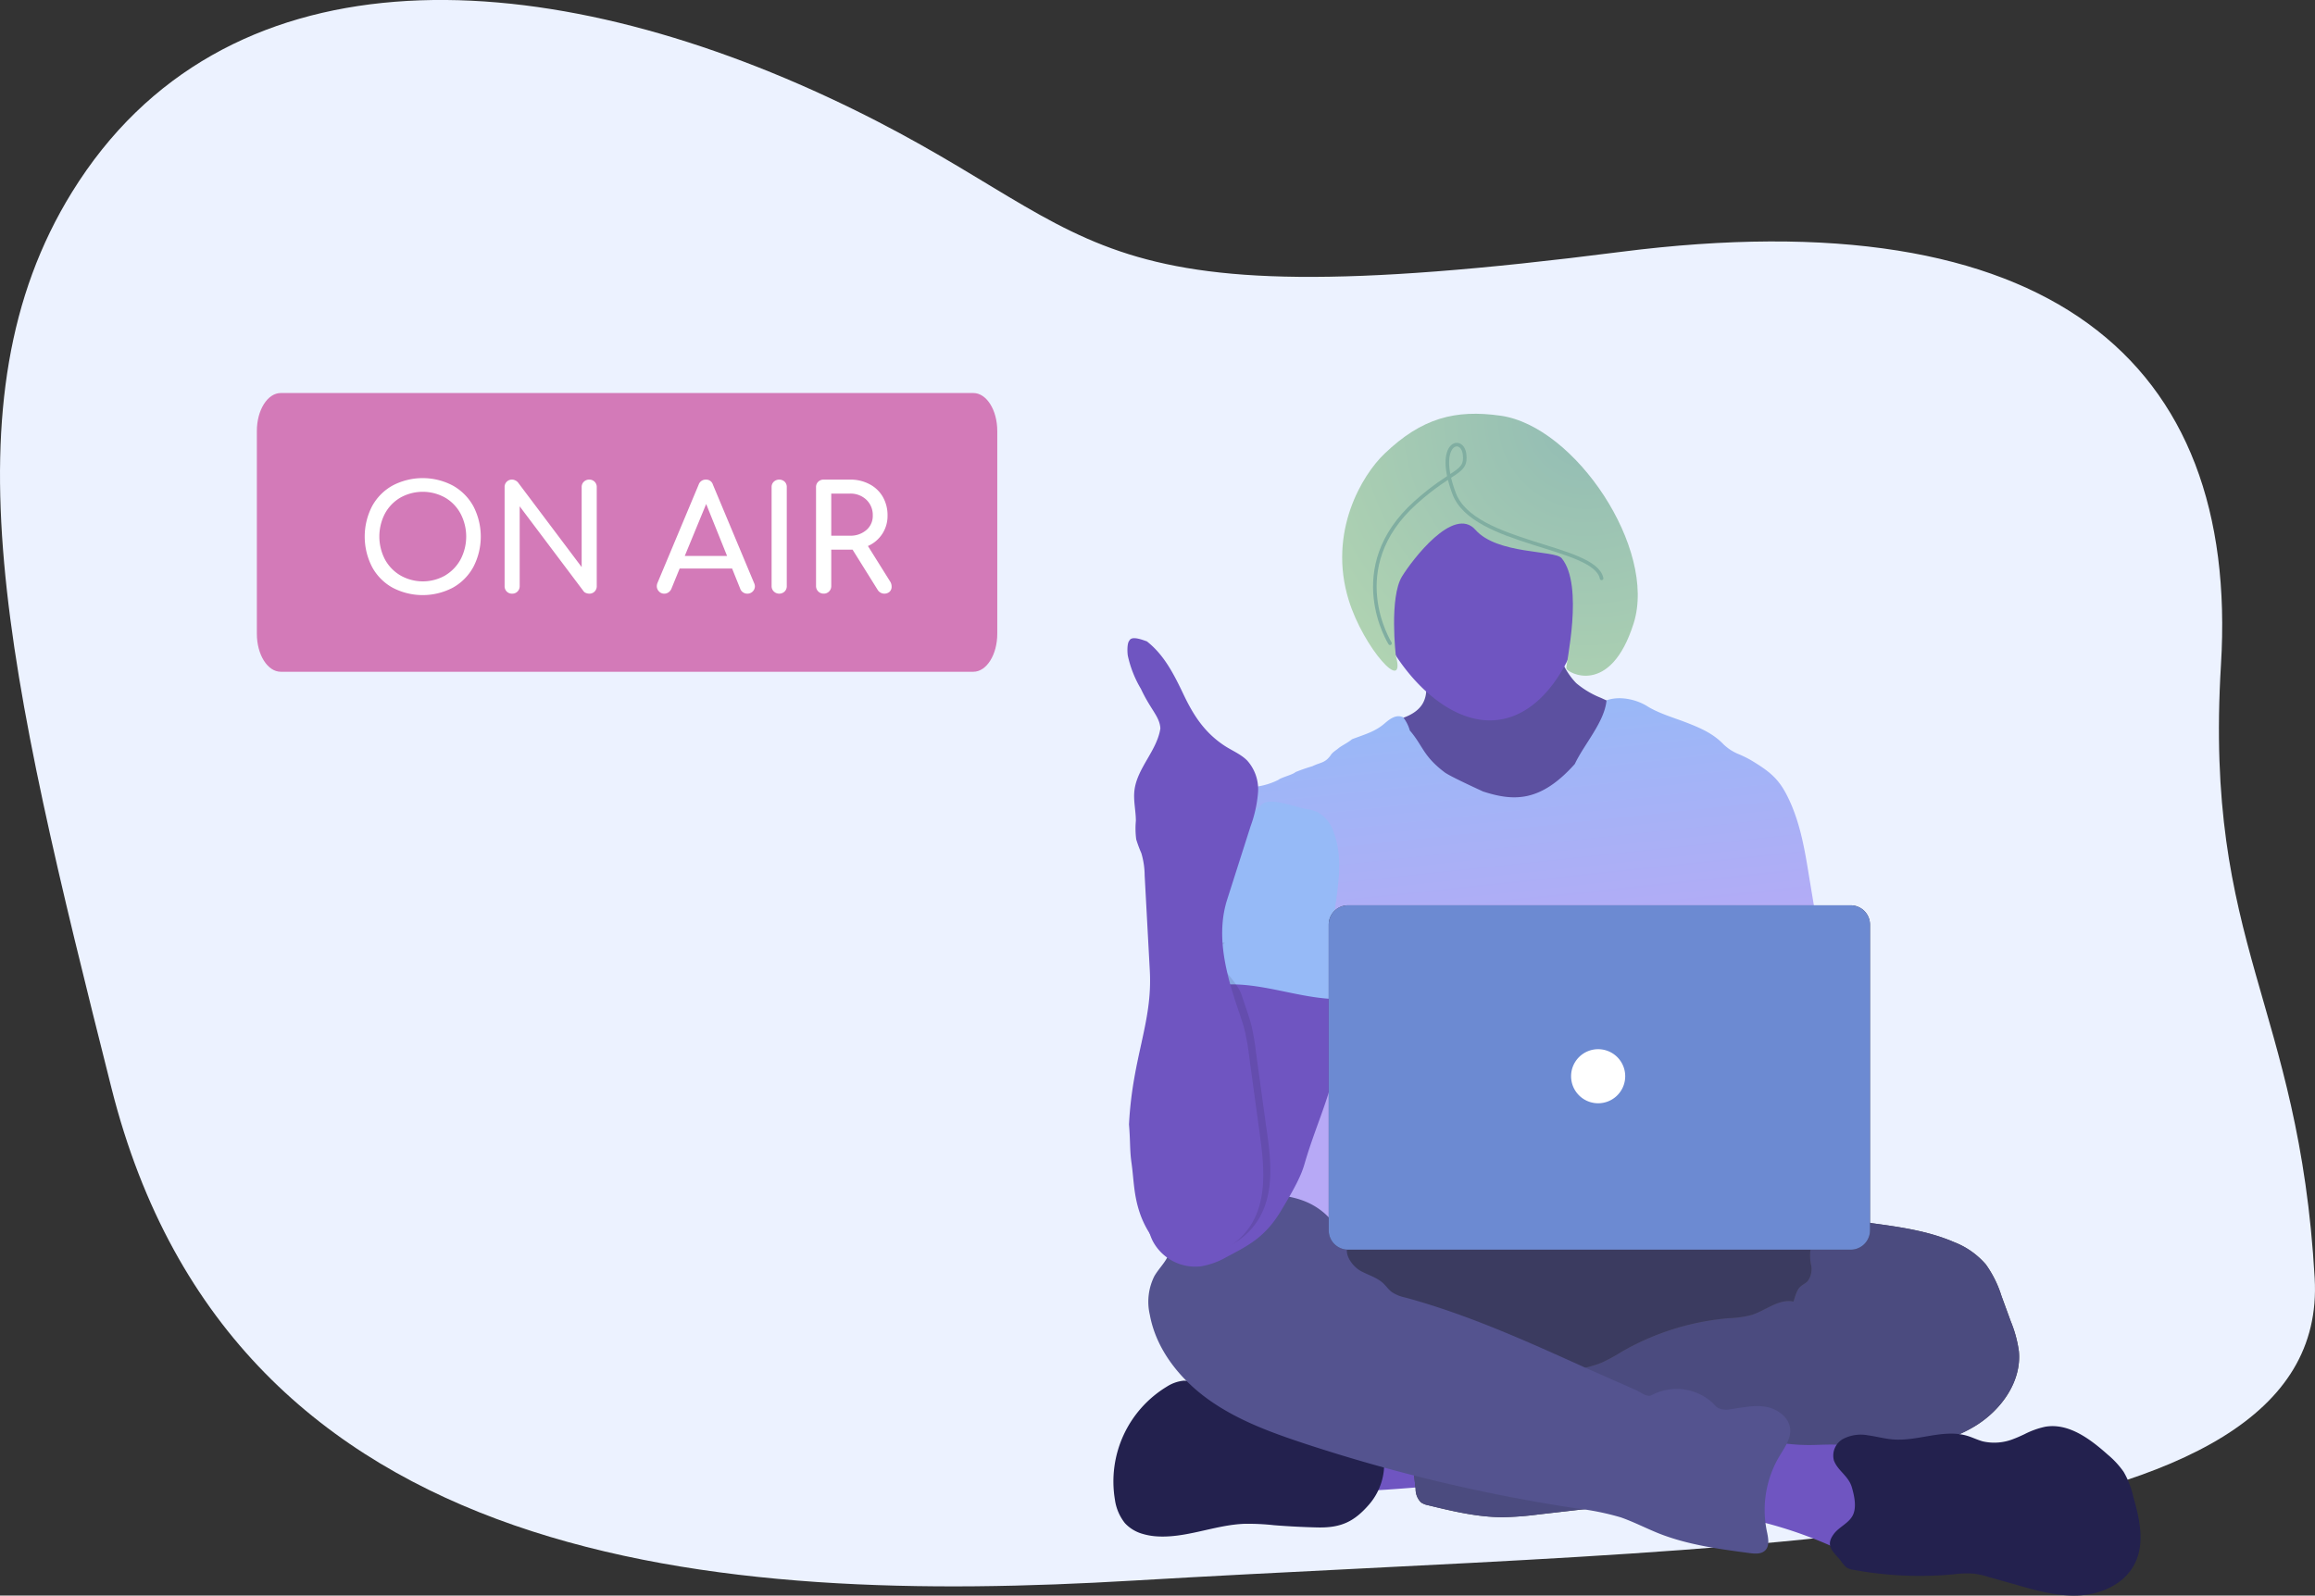 <svg xmlns="http://www.w3.org/2000/svg" width="557" height="384" fill="none" viewBox="0 0 557 384">
    <rect x="0" y="0" width="557" height="384" fill="#333333" stroke="none"/>
    <g clip-path="url(#a)">
        <path fill="#ECF2FF" d="M272.507 380.407c-98.647 5.805-216.289-1.813-245.694-118.576-25.14-99.855-40.56-165.343-9.48-215.605C53.54-12.322 127.813-9.71 198.912 23.254c69.253 32.09 55.236 54.75 191.009 37.367 102.89-13.143 148.936 26.048 144.455 99.369-4.104 67.786 18.79 81.339 22.547 147.668 3.758 66.329-136.766 64.041-284.417 72.749z"/>
        <path fill="#6F55C1" d="M324.049 358.459c-1.231-2.806-2.397-6.022-1.166-8.827a7.457 7.457 0 0 1 3.888-3.647 18.672 18.672 0 0 1 5.248-1.295 73.6 73.6 0 0 1 17.094-.237c.411 3.237-.464 6.614-1.22 9.776-.68 2.924-1.08 3.356-4.082 3.507-1.955.107-19.297 1.758-19.762.723z"/>
        <path fill="#474553" d="M376.056 339.555c46.126 0 83.518-10.45 83.518-23.34s-37.392-23.34-83.518-23.34c-46.125 0-83.517 10.45-83.517 23.34s37.392 23.34 83.517 23.34z"/>
        <path fill="#3B3B60" d="M376.056 339.555c46.126 0 83.518-10.45 83.518-23.34s-37.392-23.34-83.518-23.34c-46.125 0-83.517 10.45-83.517 23.34s37.392 23.34 83.517 23.34z"/>
        <path fill="#5C50A0" d="M391.034 192.987a25.909 25.909 0 0 1-13.401 12.161 33.932 33.932 0 0 1-10.605 2.029 30.373 30.373 0 0 1-11.749-1.435 26.84 26.84 0 0 1-12.267-9.82 59.772 59.772 0 0 1-7.117-14.211c-.982-2.579-1.911-5.33-1.457-8.06 3.013-.691 6.306-1.694 7.861-4.316 1.318-2.288.95-5.029.195-7.64a33.855 33.855 0 0 0-.724-2.158c-.583-1.694-2.603-4.91-1.199-6.356.897-.917 4.644-1.381 5.929-1.974 3.974-1.835 7.645-4.478 12.019-5.396 3.769-.755 7.678 0 11.447.734.499.076.98.248 1.414.507.504.411.879.958 1.08 1.576 1.08 2.622 1.706 5.503 2.57 8.233a16.944 16.944 0 0 0 4.223 7.553 21.58 21.58 0 0 0 5.939 3.539l5.172 2.374a6.56 6.56 0 0 1 2.452 1.576 6.156 6.156 0 0 1 1.166 3.172 29.653 29.653 0 0 1-2.948 17.912z"/>
        <path fill="#000" d="M342.504 161.652a33.86 33.86 0 0 0-.723-2.158c-.583-1.694-2.603-4.91-1.199-6.356.896-.917 4.644-1.381 5.929-1.974 3.974-1.835 7.645-4.478 12.019-5.396 3.768-.755 7.678 0 11.446.734.5.076.981.249 1.415.507.504.411.879.958 1.08 1.576 1.08 2.622 1.685 5.503 2.548 8.233" opacity=".1"/>
        <path fill="#6F55C1" d="M355.614 110.213a26.879 26.879 0 0 1 18.991 7.855 26.841 26.841 0 0 1 7.877 18.97c0 14.826-8.866 36.612-24.319 36.331-14.838-.259-29.416-21.505-29.416-36.331a26.841 26.841 0 0 1 7.877-18.97 26.876 26.876 0 0 1 18.99-7.855z"/>
        <path fill="url(#b)" d="M437.469 224.181l-2.214-13.358c-1.08-6.712-2.257-13.542-5.399-19.585-2.052-3.96-4.222-5.676-8.639-8.33a27.427 27.427 0 0 0-3.078-1.489 11.26 11.26 0 0 1-3.466-2.298c-2.549-2.633-5.497-3.885-8.909-5.223-3.013-1.165-6.674-2.212-9.417-3.928-2.743-1.715-6.76-2.525-9.805-1.424-.486 5.222-5.399 10.564-7.635 15.322-8.239 9.226-14.654 9.021-22.083 6.615-1.458-.68-7.948-3.647-9.233-4.608-5.205-3.917-5.227-6.42-8.38-10.067a9.277 9.277 0 0 0-1.587-3.162c-1.534-.766-3.002.194-4.32 1.327-2.365 2.094-4.73 2.698-8.013 3.939-.799.712-2.159 1.37-3.11 2.05-.615.561-1.598 1.079-1.987 1.77-1.371 1.931-2.375 1.683-4.416 2.665-1.415.442-2.311.712-4.082 1.424-.54.583-3.51 1.317-4.093 1.856a17.094 17.094 0 0 1-5.334 1.651c-2.085-.086-3.974 1.943-5.173 3.615-1.199 1.673 2.764 1.273 2.16 3.237 6.382 14.2 12.224 28.422 18.606 42.633.304.533.464 1.135.464 1.748a4.212 4.212 0 0 1-.799 1.748c-3.121 5.029-3.024 11.341-2.678 17.265.346 5.924.767 12.139-1.879 17.438-.713 1.445-1.652 2.784-2.332 4.229-1.599 3.238-2.16 13.823-1.242 17.362h132.047c-2.516-6.916-1.555-20.793-1.08-28.141.367-5.126-.583-10.262-.993-15.398-.81-10.467-.173-20.416-1.901-30.883z"/>
        <path fill="#474553" d="M444.229 294.579a12.634 12.634 0 0 1 6.166-.194c6.716.917 13.52 1.856 19.74 4.543a19.248 19.248 0 0 1 7.678 5.395 26.766 26.766 0 0 1 3.747 7.553l2.235 6.118a29.368 29.368 0 0 1 1.955 7.197c.702 7.349-4.32 14.276-10.648 18.085-6.328 3.809-13.768 5.18-21.025 6.604a641.905 641.905 0 0 0-21.76 4.64 87.08 87.08 0 0 1-10.237 2.007c-7.732.874-15.82-.41-23.163 2.158-2.927 1.014-5.788 2.536-8.823 3.237-2.01.438-4.043.762-6.09.971l-13.909 1.597c-2.825.378-5.67.594-8.52.648-6.08 0-12.052-1.435-17.948-2.87a4.5 4.5 0 0 1-1.749-.702 4.536 4.536 0 0 1-1.274-3.237 599.69 599.69 0 0 1-1.566-15.679c-.141-1.694-.249-3.528.68-4.963 1.166-1.748 3.445-2.299 5.529-2.633a144.297 144.297 0 0 1 26.673-1.856c3.391-3.388 8.995-3.41 13.434-5.244a41.049 41.049 0 0 0 4.74-2.579 62.057 62.057 0 0 1 25.993-8.136 24.793 24.793 0 0 0 5.324-.755c3.434-1.079 6.576-3.971 10.107-3.238.432-1.208.735-2.827 1.75-3.658.507-.431 1.08-.712 1.587-1.165a4.783 4.783 0 0 0 .907-3.917 11.6 11.6 0 0 1-.108-4.133 5.634 5.634 0 0 1 .616-1.478 7.86 7.86 0 0 1 7.959-4.316z"/>
        <path fill="#4B4B7F" d="M444.229 294.579a12.634 12.634 0 0 1 6.166-.194c6.716.917 13.52 1.856 19.74 4.543a19.248 19.248 0 0 1 7.678 5.395 26.766 26.766 0 0 1 3.747 7.553l2.235 6.118a29.368 29.368 0 0 1 1.955 7.197c.702 7.349-4.32 14.276-10.648 18.085-6.328 3.809-13.768 5.18-21.025 6.604a641.905 641.905 0 0 0-21.76 4.64 87.08 87.08 0 0 1-10.237 2.007c-7.732.874-15.82-.41-23.163 2.158-2.927 1.014-5.788 2.536-8.823 3.237-2.01.438-4.043.762-6.09.971l-13.909 1.597c-2.825.378-5.67.594-8.52.648-6.08 0-12.052-1.435-17.948-2.87a4.5 4.5 0 0 1-1.749-.702 4.536 4.536 0 0 1-1.274-3.237 599.69 599.69 0 0 1-1.566-15.679c-.141-1.694-.249-3.528.68-4.963 1.166-1.748 3.445-2.299 5.529-2.633a144.297 144.297 0 0 1 26.673-1.856c3.391-3.388 8.995-3.41 13.434-5.244a41.049 41.049 0 0 0 4.74-2.579 62.057 62.057 0 0 1 25.993-8.136 24.793 24.793 0 0 0 5.324-.755c3.434-1.079 6.576-3.971 10.107-3.238.432-1.208.735-2.827 1.75-3.658.507-.431 1.08-.712 1.587-1.165a4.783 4.783 0 0 0 .907-3.917 11.6 11.6 0 0 1-.108-4.133 5.634 5.634 0 0 1 .616-1.478 7.86 7.86 0 0 1 7.959-4.316z"/>
        <path fill="#23214E" d="M329.427 362.062c-3.617 4.187-6.803 5.676-12.462 5.546a187.737 187.737 0 0 1-10.431-.539 56.718 56.718 0 0 0-7.149-.335c-7.203.281-14.157 3.572-21.349 3a15.238 15.238 0 0 1-3.132-.583 9.203 9.203 0 0 1-4.244-2.578 11.655 11.655 0 0 1-2.408-5.665 26.686 26.686 0 0 1 12.516-27.203 9.171 9.171 0 0 1 3.996-1.414 9.392 9.392 0 0 1 4.049.885h.086a30.56 30.56 0 0 1 10.011 6.679c.431.497.946.913 1.523 1.231a5.189 5.189 0 0 0 1.803.334l7.678.486c1.301.039 2.593.22 3.855.539a30.588 30.588 0 0 1 4.05 1.748c4.135 1.845 8.714 2.331 13.174 3.043.43.02.84.183 1.166.464.18.224.306.486.367.766a14.873 14.873 0 0 1-3.099 13.596z"/>
        <path fill="#6F55C1" d="M437.544 347.721c4.32-.118 9.114-.334 12.268 2.558 3.002 2.73 3.401 7.24 3.595 11.297l.227 4.705a9.425 9.425 0 0 1-.442 4.251c-1.026 2.331-3.856 3.464-6.426 3.324-2.57-.14-4.946-1.263-7.3-2.277a102.219 102.219 0 0 0-19.848-6.248c.216-3.258.576-6.495 1.08-9.711.356-2.234.421-5.978 1.911-7.834 1.491-1.856 3.65-.895 5.799-.539 3.022.461 6.083.62 9.136.474z"/>
        <path fill="#54538F" d="M324.114 300.406c0 .583-.918 0-.993-.626-.648-4.715-4.396-8.632-8.769-10.499-4.374-1.867-9.341-1.985-14.038-1.543-7.16.68-15.119 3.421-17.797 10.1-.626 1.565-.907 3.237-1.663 4.759-.756 1.521-2.214 2.956-3.121 4.553a13.775 13.775 0 0 0-1.08 9.28c1.523 8.352 7.236 15.484 14.158 20.426 6.922 4.942 14.999 7.899 23.066 10.564a400.172 400.172 0 0 0 65.419 15.603 63.785 63.785 0 0 1 10.669 2.158c3.088 1.079 5.972 2.579 8.984 3.798 7.009 2.806 14.546 3.809 22.019 4.802 1.274.162 2.732.281 3.672-.583 1.22-1.079.81-3.086.464-4.704a25.31 25.31 0 0 1 2.98-17.945c1.242-2.093 2.873-4.251 2.635-6.679-.28-2.838-3.11-4.845-5.917-5.309-2.808-.464-5.68.227-8.51.594a4.723 4.723 0 0 1-2.915-.292 5.528 5.528 0 0 1-1.08-1.003 12.8 12.8 0 0 0-14.913-2.083c-1.08.583-2.635-.723-3.715-1.208l-12.354-5.46c-14.103-6.377-28.282-12.787-43.195-16.833a8.925 8.925 0 0 1-3.326-1.382c-.745-.582-1.274-1.37-1.955-2.017-1.49-1.414-3.563-1.975-5.399-2.968-1.836-.993-3.747-3.496-3.326-5.503z"/>
        <path fill="#23214E" d="M513.449 376.673c-1.965 3.636-5.767 5.902-9.859 6.841a20.415 20.415 0 0 1-3.121.443c-5.162.313-10.27-1.079-15.248-2.525l-6.771-1.91a21.096 21.096 0 0 0-3.563-.799 24.215 24.215 0 0 0-4.925.173 87.306 87.306 0 0 1-23.941-1.079 4.098 4.098 0 0 1-1.857-.658 9.052 9.052 0 0 1-1.285-1.576c-1.847-2.212-3.823-3.507-1.641-6.42 1.252-1.694 3.585-2.547 4.557-4.489.972-1.942.356-4.705-.227-6.712-.788-2.762-3.38-3.96-4.32-6.474a4.579 4.579 0 0 1 2.225-5.19 9.256 9.256 0 0 1 5.961-.863c2.03.269 4.017.841 6.047.992 5.993.486 12.127-2.6 17.872-.863 1.274.389 2.473.993 3.747 1.338 2.505.562 5.123.335 7.495-.647.842-.313 1.673-.702 2.483-1.079a20.054 20.054 0 0 1 5-1.802c5.605-.971 10.799 2.913 15.043 6.701a21.408 21.408 0 0 1 3.833 4.143 20.911 20.911 0 0 1 2.333 6.032c1.555 5.384 2.894 11.47.162 16.423z"/>
        <path fill="#6F55C1" d="M322.149 249.971c-.702 11.6-5.032 18.991-8.272 30.138-.799 2.784-2.235 5.654-6.015 11.869-3.78 6.011-7.754 7.899-12.883 10.629a18.283 18.283 0 0 1-6.036 2.158 11.578 11.578 0 0 1-11.631-6.172c-1.328-2.719-1.522-5.838-2.332-8.762-.907-3.366-.378-3.313-1.48-6.625-2.03-6.086-1.231-19.66.173-25.897 1.328-5.396.464-6.917 3.24-11.751.41-.723.831-1.435 1.252-2.158a49.383 49.383 0 0 1 4.05-5.838c3.499-4.219 8.002-7.456 12.462-10.661.342-.276.74-.475 1.166-.582h.076c.5-.02.996.096 1.436.334a113.802 113.802 0 0 1 17.731 9.604c2.009 1.327 5.173 2.827 6.231 5.103 1.059 2.277.983 6.14.832 8.611z"/>
        <path fill="url(#c)" d="M298.964 196.644a6.157 6.157 0 0 0-1.296 2.072 97.861 97.861 0 0 0-8.261 33.623 3.29 3.29 0 0 1-.389 1.629 6.25 6.25 0 0 1-.853.928 3.238 3.238 0 0 0 .389 4.543l.162.13c.961-1.824 3.24-2.407 5.313-2.569 9.827-.777 19.438 3.788 29.254 3.443-.691-2.396-1.685-4.705-2.257-7.133-2.506-10.79 3.747-22.509-.087-32.889a8.449 8.449 0 0 0-4.06-5.029 10.374 10.374 0 0 0-2.592-.69c-2.494-.453-7.44-2.374-9.848-1.597-.896.28-1.242 1.079-1.976 1.618-1.059.713-2.549.972-3.499 1.921z"/>
        <path fill="#000" d="M302.992 293.133a17.195 17.195 0 0 1-14.6 8.47 11.556 11.556 0 0 1-4.676-.852c-3.725-1.651-5.842-5.719-6.62-9.711-.777-3.993-.539-8.136-1.079-12.183-.443-3.237-1.393-6.345-1.879-9.56-1.21-7.964 1.166-15.819 2.85-23.739.411-.723.821-1.435 1.253-2.158a47.277 47.277 0 0 1 4.05-5.838c3.498-4.219 8.002-7.467 12.461-10.661h-4.675a.81.81 0 0 1 1.079.173c.08.111.129.241.141.377.464 4.09 6.231 8.169 7.483 12.14.778 2.438 1.717 4.834 2.344 7.316a58.783 58.783 0 0 1 1.08 6.42c.827 6.043 1.655 12.074 2.483 18.095 1.091 7.37 1.998 15.312-1.695 21.711z" opacity=".1"/>
        <path fill="#6F55C1" d="M295.26 216.509l5.637-17.664a30.39 30.39 0 0 0 1.792-8.103 10.393 10.393 0 0 0-2.58-7.672c-1.577-1.608-3.758-2.439-5.627-3.691-4.675-3.14-7.31-7.175-9.719-12.247-2.408-5.071-4.751-9.592-8.822-12.776-1.22-.431-3.661-1.37-4.201-.194-.648.68-.486 3.237-.356 3.755a26.535 26.535 0 0 0 3.131 7.877c2.398 5.126 4.504 6.626 4.676 9.517-.81 5.396-5.669 9.593-6.252 15.032-.259 2.395.356 4.791.356 7.197a19.96 19.96 0 0 0 .087 4.478 29.583 29.583 0 0 0 1.231 3.312c.52 1.752.789 3.569.799 5.396l1.242 22.973c.658 12.419-4.18 20.631-5.011 36.914.356 4.316.151 5.988.594 9.215.583 4.046.486 7.553 1.987 12.042 1.296 3.874 4.093 8.416 7.797 10.057 1.48.613 3.073.907 4.675.863a17.287 17.287 0 0 0 14.59-8.492c3.682-6.421 2.786-14.352 1.781-21.667l-2.473-18.096a59.063 59.063 0 0 0-1.079-6.42c-.616-2.482-1.555-4.878-2.333-7.316-2.57-7.974-4.449-16.359-1.922-24.29z"/>
        <path fill="#413F56" d="M445.276 217.881H324.352a4.653 4.653 0 0 0-4.655 4.651v73.569a4.653 4.653 0 0 0 4.655 4.651h120.924a4.653 4.653 0 0 0 4.654-4.651v-73.569a4.652 4.652 0 0 0-4.654-4.651z"/>
        <path fill="#6C8AD2" d="M445.276 217.881H324.352a4.653 4.653 0 0 0-4.655 4.651v73.569a4.653 4.653 0 0 0 4.655 4.651h120.924a4.653 4.653 0 0 0 4.654-4.651v-73.569a4.652 4.652 0 0 0-4.654-4.651z"/>
        <path fill="#fff" d="M384.522 265.521a6.509 6.509 0 0 0 6.512-6.507 6.509 6.509 0 0 0-6.512-6.506 6.509 6.509 0 0 0-6.511 6.506 6.509 6.509 0 0 0 6.511 6.507z"/>
        <path fill="url(#d)" d="M335.842 157.767c2.581 9.712-7.775-1.791-11.339-13.348-5.054-16.369 3.24-30.127 8.639-35.252 8.942-8.568 16.997-10.672 27.926-9.118 17.969 2.547 37.633 32.08 32.007 49.938-5.626 17.859-16.014 11.87-16.198 10.909-.183-.96 4.32-19.929-1.134-26.555-1.63-1.974-15.496-.863-20.733-6.819-5.238-5.957-15.248 7.262-17.667 11.2-3.121 5.082-1.501 19.045-1.501 19.045z"/>
        <path stroke="#80AEA1" stroke-linecap="round" stroke-linejoin="round" stroke-width=".86" d="M385.354 139.196c-1.587-7.942-30.83-8.093-35.474-20.394-4.643-12.302 1.966-14.082 2.506-9.453.539 4.629-2.765 3.507-11.782 11.589-17.591 15.787-6.155 33.882-6.155 33.882"/>
        <path fill="#D37AB8" d="M67.557 94.588h166.636c3.174 0 5.755 4.09 5.755 9.139v48.795c0 5.05-2.581 9.15-5.755 9.15H67.557c-3.175 0-5.756-4.1-5.756-9.15v-48.795c0-5.05 2.581-9.14 5.756-9.14z"/>
        <path fill="#fff" d="M94.446 141.43a12.451 12.451 0 0 1-4.935-5.007 15.952 15.952 0 0 1 0-14.567 12.549 12.549 0 0 1 4.935-4.996 15.566 15.566 0 0 1 14.503 0 12.747 12.747 0 0 1 4.957 4.996 15.86 15.86 0 0 1 0 14.567 12.611 12.611 0 0 1-4.946 5.007 15.6 15.6 0 0 1-14.514 0zm12.657-2.935a10.07 10.07 0 0 0 3.725-3.885 11.863 11.863 0 0 0 0-10.963 9.843 9.843 0 0 0-3.715-3.874 11.024 11.024 0 0 0-10.798 0 9.914 9.914 0 0 0-3.715 3.863 11.983 11.983 0 0 0 0 10.963 10.02 10.02 0 0 0 3.736 3.885 10.879 10.879 0 0 0 10.799 0l-.032.011zM121.929 142.368a1.78 1.78 0 0 1-.518-1.316v-23.804a1.73 1.73 0 0 1 .5-1.301 1.745 1.745 0 0 1 1.292-.523c.271.003.538.07.778.195.243.112.46.274.637.474l15.334 20.384v-19.229a1.732 1.732 0 0 1 .529-1.316 1.827 1.827 0 0 1 1.296-.508 1.776 1.776 0 0 1 1.297.522 1.757 1.757 0 0 1 .507 1.302v23.804a1.8 1.8 0 0 1-.519 1.316 1.745 1.745 0 0 1-1.285.507 2.155 2.155 0 0 1-.788-.162 1.259 1.259 0 0 1-.616-.474l-15.334-20.383v19.196c.009.481-.174.947-.507 1.295a1.757 1.757 0 0 1-1.329.528 1.73 1.73 0 0 1-1.274-.507zM181.635 141.086a1.787 1.787 0 0 1-.539 1.275 1.799 1.799 0 0 1-1.286.516 1.794 1.794 0 0 1-1.004-.302 1.697 1.697 0 0 1-.68-.82l-1.976-4.921h-12.624l-2.009 4.921a1.926 1.926 0 0 1-.702.82 1.73 1.73 0 0 1-.982.302 1.66 1.66 0 0 1-1.285-.55 1.777 1.777 0 0 1-.519-1.274 2.26 2.26 0 0 1 .184-.809l9.881-23.588a1.786 1.786 0 0 1 1.728-1.23 1.7 1.7 0 0 1 1.717 1.23l9.881 23.62c.124.253.197.528.215.81zm-16.878-7.284h10.183l-5.032-12.506-5.151 12.506zM186.182 142.347a1.755 1.755 0 0 1-.53-1.295v-23.804a1.732 1.732 0 0 1 .53-1.316 1.93 1.93 0 0 1 2.613 0 1.744 1.744 0 0 1 .507 1.316v23.804a1.777 1.777 0 0 1-.507 1.295 1.88 1.88 0 0 1-2.613 0zM214.528 141.226a1.614 1.614 0 0 1-.475 1.176 1.894 1.894 0 0 1-1.525.454 1.9 1.9 0 0 1-1.336-.864l-6.059-9.711h-5.129v8.761a1.782 1.782 0 0 1-.518 1.295 1.723 1.723 0 0 1-1.318.529 1.8 1.8 0 0 1-1.692-1.122 1.814 1.814 0 0 1-.133-.702v-23.793a1.732 1.732 0 0 1 .529-1.316 1.805 1.805 0 0 1 1.296-.507h6.339a9.723 9.723 0 0 1 4.654 1.079 7.874 7.874 0 0 1 3.24 3.054 8.879 8.879 0 0 1 1.145 4.499 7.853 7.853 0 0 1-4.719 7.349l5.399 8.632c.209.36.314.771.302 1.187zm-10.021-12.301a5.78 5.78 0 0 0 3.942-1.36 4.425 4.425 0 0 0 1.544-3.496 5.04 5.04 0 0 0-1.544-3.798 5.512 5.512 0 0 0-3.942-1.479h-4.503v10.133h4.503z"/>
    </g>
    <defs>
        <linearGradient id="b" x1="362.461" x2="370.407" y1="163.679" y2="238.588" gradientUnits="userSpaceOnUse">
            <stop stop-color="#96BAF7"/>
            <stop offset=".95" stop-color="#B7A9F6"/>
        </linearGradient>
        <linearGradient id="c" x1="10007.4" x2="11123.9" y1="7477.38" y2="11339.4" gradientUnits="userSpaceOnUse">
            <stop stop-color="#96BAF7"/>
            <stop offset=".95" stop-color="#B7A9F6"/>
        </linearGradient>
        <radialGradient id="d" cx="0" cy="0" r="1" gradientTransform="matrix(103.355 0 0 103.275 381.737 101.225)" gradientUnits="userSpaceOnUse">
            <stop stop-color="#92BCB4"/>
            <stop offset=".95" stop-color="#B9DAB1"/>
        </radialGradient>
        <clipPath id="a">
            <path fill="#fff" d="M0 0h557v384H0z"/>
        </clipPath>
    </defs>
</svg>
